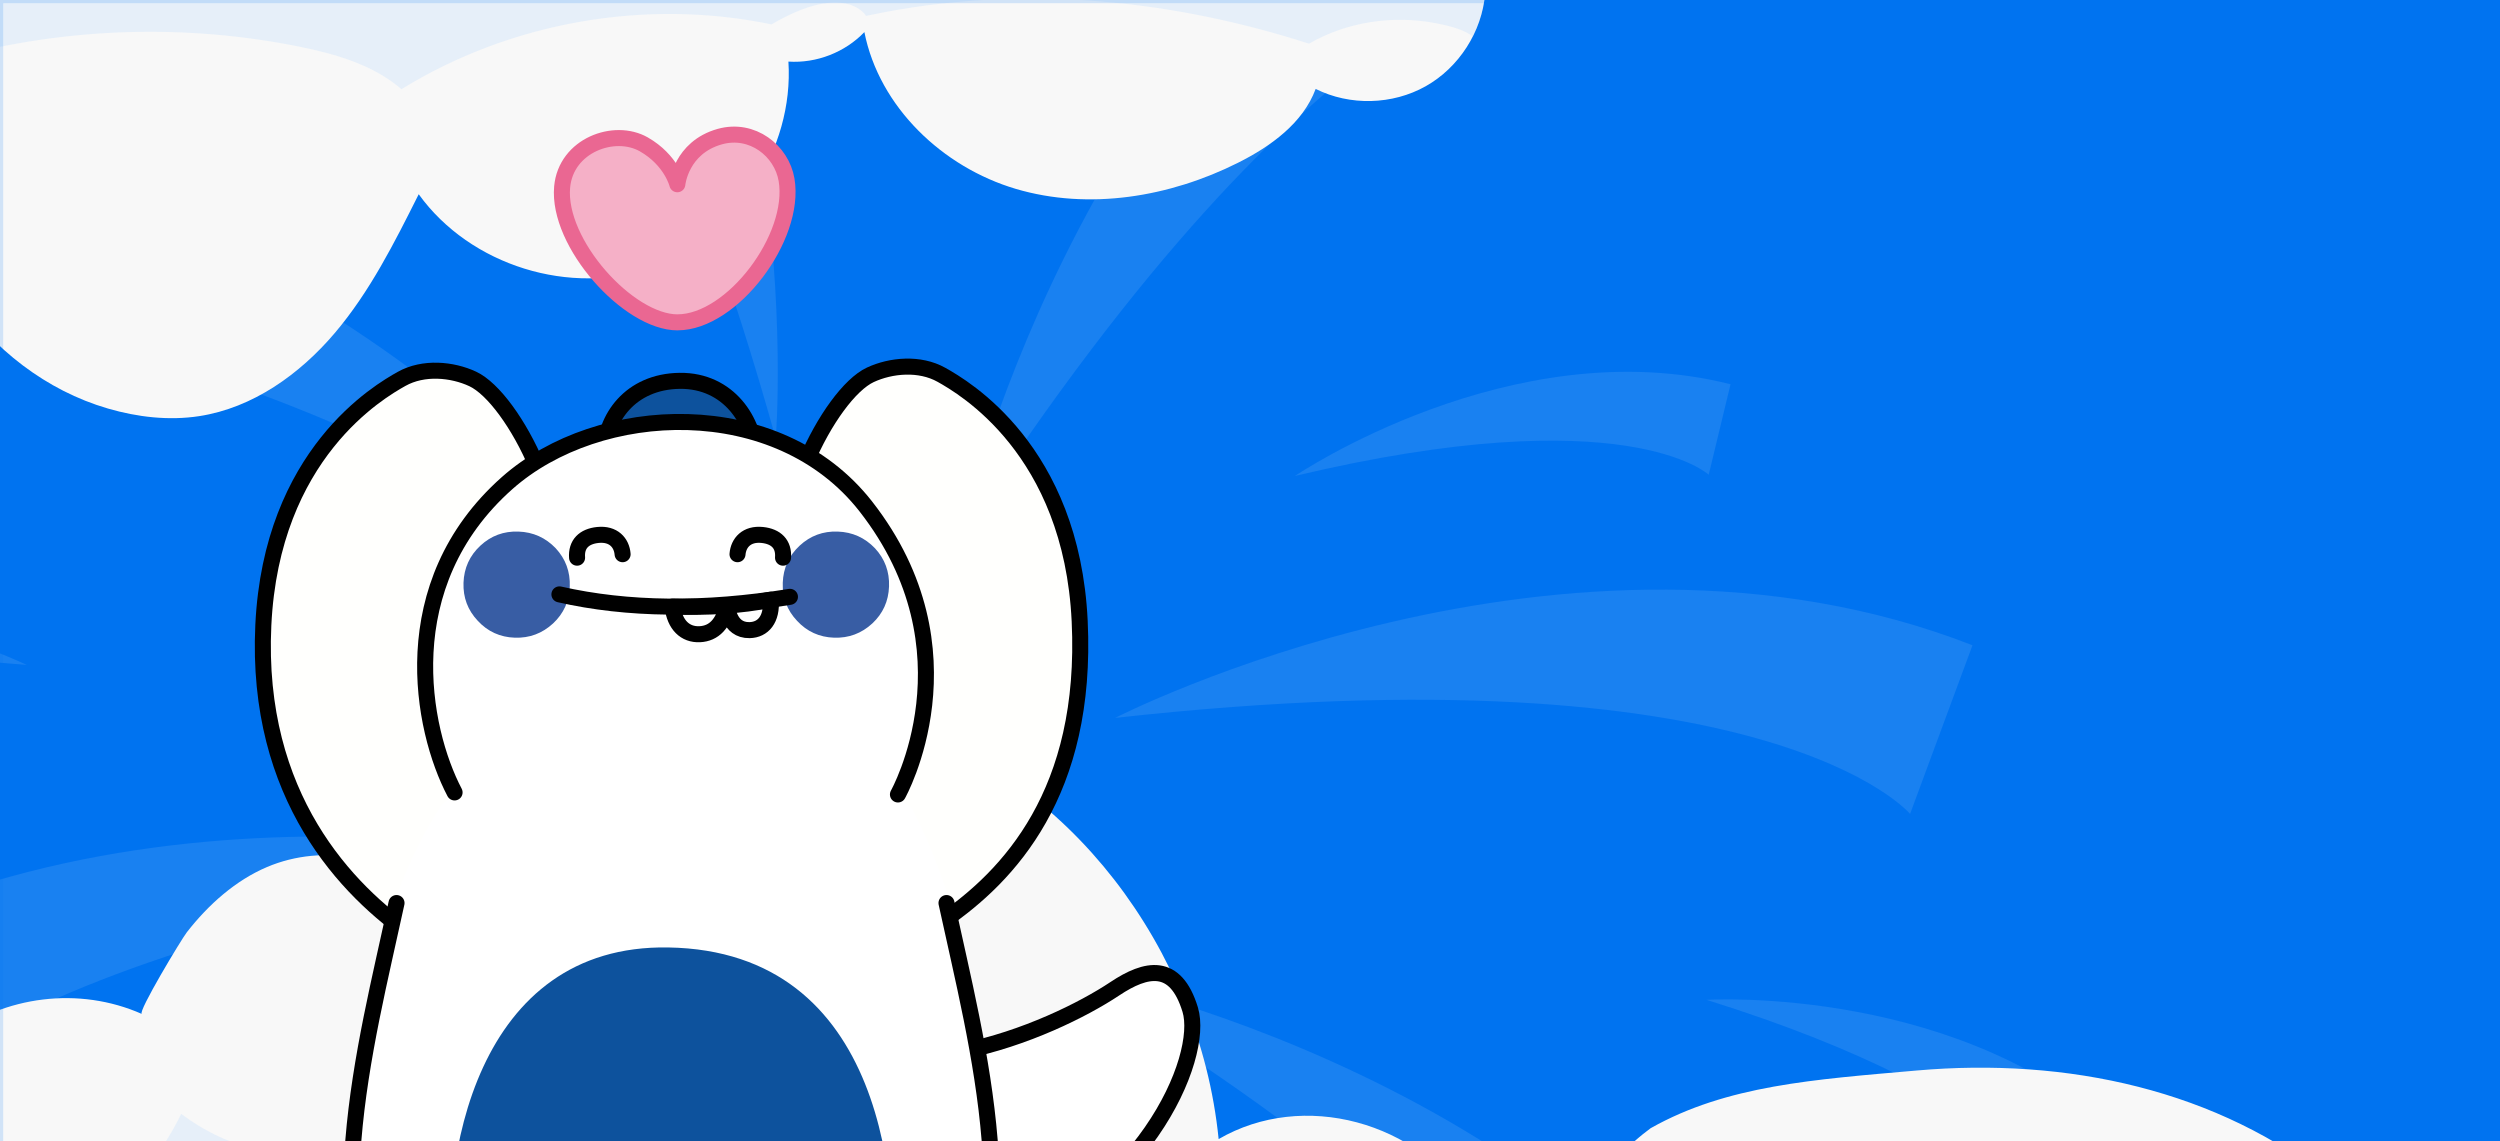 <svg width="390" height="178" viewBox="0 0 390 178" fill="none" xmlns="http://www.w3.org/2000/svg">
<g clip-path="url(#clip0_5847_25500)">
<g filter="url(#filter0_d_5847_25500)">
<g clip-path="url(#clip1_5847_25500)">
<rect width="390" height="182" fill="#0073F0"/>
<g opacity="0.1" clip-path="url(#clip2_5847_25500)">
<path d="M149.945 83.38C149.945 83.38 167.338 5.313 226.604 -28.487L240.405 -4.097C240.405 -4.097 206.471 -3.713 150.04 83.476L149.945 83.38Z" fill="#FEFEFE"/>
<path d="M164.316 151.365C164.316 151.365 241.92 165.097 278.123 223.575L254.87 238.747C254.87 238.747 252.791 204.274 164.316 151.365Z" fill="#FEFEFE"/>
<path d="M99.284 90.102C99.284 90.102 49.186 28.358 -18.777 25.189L-20.289 53.228C-20.289 53.228 10.242 38.057 99.189 90.102H99.284Z" fill="#FEFEFE"/>
<path d="M121.021 68.4C121.021 68.4 127.543 -11.395 81.037 -61.712L60.715 -42.699C60.715 -42.699 92.948 -31.945 121.021 68.4Z" fill="#FEFEFE"/>
<path d="M4.191 103.737C4.191 103.737 -32.484 85.781 -65 99.224L-59.707 112.764C-59.707 112.764 -48.647 98.936 4.286 103.737H4.191Z" fill="#FEFEFE"/>
<path d="M76.596 166.249C76.596 166.249 39.259 182.765 28.105 216.662L41.622 221.367C41.622 221.367 38.503 203.794 76.596 166.249Z" fill="#FEFEFE"/>
<path d="M151.553 5.217C151.553 5.217 148.339 -36.074 172.442 -62L182.934 -52.109C182.934 -52.109 166.204 -46.54 151.647 5.217H151.553Z" fill="#FEFEFE"/>
<path d="M51.738 21.06C51.738 21.06 33.873 -16.101 0.033 -25.991L-4.031 -12.068C-4.031 -12.068 13.078 -15.909 51.738 21.06Z" fill="#FEFEFE"/>
<path d="M202 74.253C202 74.253 235.84 51.303 269.963 59.946L266.56 74.061C266.56 74.061 253.705 61.962 202 74.253Z" fill="#FEFEFE"/>
<path d="M266.211 155.974C266.211 155.974 306.856 153.477 331.999 178.443L322.075 188.91C322.075 188.91 316.97 171.818 266.211 155.974Z" fill="#FEFEFE"/>
<path d="M158.645 175.659C158.645 175.659 188.798 203.506 188.703 239.131H174.43C174.43 239.131 182.843 223.575 158.645 175.659Z" fill="#FEFEFE"/>
<path d="M92.761 134.657C92.761 134.657 16.007 116.508 -39.762 155.974L-24.165 179.212C-24.165 179.212 -8.947 148.388 92.761 134.657Z" fill="#FEFEFE"/>
<path d="M127.545 166.057C127.545 166.057 73.383 224.151 78.582 293L106.183 291.08C106.183 291.08 87.656 262.176 127.545 166.057Z" fill="#FEFEFE"/>
<path d="M173.957 111.995C173.957 111.995 244.283 75.89 307.708 100.664L297.972 126.974C297.972 126.974 276.043 100.664 173.957 111.995Z" fill="#FEFEFE"/>
</g>
<path d="M-17.526 205.556C-17.975 205.041 -18.409 204.51 -18.796 203.927C-21.164 200.378 -21.984 195.818 -22 191.413C-22.031 180.252 -17 169.229 -8.919 162.595C-8.594 162.321 -8.254 162.064 -7.913 161.806C0.756 155.275 12.381 153.869 22.118 158.172C21.453 157.881 28.326 146.481 29.146 145.435C32.536 141.08 36.778 137.326 41.669 135.252C50.431 131.532 61.716 133.315 67.784 141.766C83.775 117.44 113.791 105.629 140.061 113.343C166.315 121.057 187.105 147.801 190.108 177.698C203.266 170.052 221.223 174.852 229.783 188.292C235.294 181.195 240.162 178.32 247.5 183C257 177 253.5 179 257.5 176C269.373 169.297 283 168.405 299 167C322.5 164.936 346 170 364.041 184.521C364.041 184.521 380.543 180.03 397.184 197.07C398.392 198.304 401.286 201.87 403.5 205.538H-17.526V205.556Z" fill="#F8F8F8"/>
<path opacity="0.18" d="M-18.903 202.933C-20.839 199.522 -21.737 195.328 -22 191.074C-5.168 201.97 18.091 194.666 28.265 173.758C41.613 183.851 59.761 181.864 71.623 169.022C101.416 203.775 147.423 213.006 183.921 191.516C194.017 202.451 201.853 202.812 214.984 201.889C223.95 201.247 229.803 192.399 229.803 192.399C229.803 192.399 248.54 204.859 258.435 189.188C289.406 206.063 324.836 208.792 357.122 196.793C363.456 201.087 371.121 204.538 377.562 200.545C382.27 197.636 384.329 189.228 382.642 182.948C387.179 185.215 392.165 188.927 397.182 194.927C398.39 196.371 401.286 200.545 403.5 204.839H-17.633C-18.082 204.237 -18.516 203.615 -18.903 202.933Z" fill="#99CCFF"/>
<path d="M-33.977 18.011C-28.299 22.009 -20.072 21.91 -14.493 17.781C-16.305 37.792 -2.445 58.121 16.842 63.733C21.443 65.073 26.32 65.644 31.064 64.92C39.423 63.635 46.759 58.396 52.229 51.949C57.698 45.502 61.531 37.858 65.32 30.301C73.338 41.438 89.044 46.314 101.949 41.68C114.865 37.045 123.882 23.294 122.992 9.609C127.363 9.895 131.811 8.171 134.843 5.007C137.16 16.693 147.045 26.084 158.467 29.466C169.889 32.849 182.487 30.73 193.129 25.392C198.237 22.833 203.256 19.219 205.244 13.871C210.57 16.54 217.215 16.375 222.41 13.453C227.605 10.532 231.185 4.942 231.68 -1L-40.336 -0.418C-42.346 6.227 -39.655 14.014 -33.988 18.011H-33.977Z" fill="#F8F8F8"/>
<path opacity="0.18" d="M204.221 6.808C210.119 3.403 217.269 2.338 223.936 3.612C226.726 4.139 228.549 4.765 229.757 5.688C230.811 3.612 231.481 1.339 231.668 -0.99L-40.348 -0.408C-40.875 1.35 -41.072 3.184 -40.974 5.007C-30.024 0.46 -16.679 1.899 -7.113 8.983C10.383 4.271 28.988 3.689 46.748 7.291C52.426 8.445 58.236 10.125 62.629 13.914C79.663 3.414 100.773 -0.276 120.355 3.81C131.964 -3 135.106 2.481 135.106 2.481C160.696 -3 184.782 0.559 204.221 6.819V6.808Z" fill="#99CCFF"/>
</g>
<rect x="0.25" y="0.25" width="389.5" height="181.5" stroke="#0073F0" stroke-opacity="0.16" stroke-width="0.5"/>
</g>
<path d="M144.453 189.706V171.737L150.099 164.012C159.889 162.055 169.028 157.497 173.92 154.24C178.812 150.983 183.385 150.007 185.671 157.497C187.958 164.987 178.525 187.577 151.925 197.177" fill="white"/>
<path d="M144.453 189.706V171.737L150.099 164.012C159.889 162.055 169.028 157.497 173.92 154.24C178.812 150.983 183.385 150.007 185.671 157.497C187.958 164.987 178.525 187.577 151.925 197.177" stroke="black" stroke-width="2.5" stroke-linecap="round" stroke-linejoin="round"/>
<path d="M125.737 72.115C128.515 65.511 132.57 59.966 135.77 58.474C138.97 56.983 143.453 56.556 146.87 58.474C150.286 60.393 167.153 70.107 168.43 96.892C169.714 123.676 157.331 136.68 147.08 143.711L129.575 116.646L125.73 72.109L125.737 72.115Z" fill="#FFFFFD" stroke="black" stroke-width="2.5" stroke-linecap="round" stroke-linejoin="round"/>
<path d="M83.773 72.752C80.995 66.148 76.939 60.602 73.74 59.111C70.54 57.619 66.057 57.192 62.64 59.111C59.223 61.03 42.357 70.744 41.079 97.529C39.802 124.313 54.223 139.019 64.473 146.049L79.935 117.282L83.779 72.746L83.773 72.752Z" fill="#FFFFFD" stroke="black" stroke-width="2.5" stroke-linecap="round" stroke-linejoin="round"/>
<path d="M72.581 120.572C71.776 121.337 71.431 123.134 70.665 124.129C69.988 124.715 68.992 125.467 68.992 125.467C68.992 125.467 44.244 159.321 61.551 216.122C62.062 217.805 89.633 238.961 101.805 239.235C115.849 239.547 141.632 228.615 148.676 212.074C157.732 190.803 154.373 148.414 142.219 126.105C141.638 125.588 140.124 124.415 140.124 124.415C140.124 124.415 140.731 123.019 140.488 122.637L113.608 113.783L72.587 120.578L72.581 120.572Z" fill="white"/>
<path d="M104.235 147.802C138.103 148.357 140.702 185.48 138.856 203.086C136.723 223.407 126.645 239.611 104.267 239.241C81.882 238.871 72.903 221.438 70.578 200.893C68.254 180.349 74.487 147.311 104.235 147.802Z" fill="#0D529D"/>
<path d="M61.858 140.874C56.966 163.49 48.887 192.142 61.564 215.261C61.966 215.994 62.12 217.99 62.151 218.786" stroke="black" stroke-width="2.5" stroke-linecap="round" stroke-linejoin="round"/>
<path d="M147.653 140.874C152.545 163.49 160.624 192.142 147.947 215.261C147.545 215.994 147.391 217.99 147.359 218.786" stroke="black" stroke-width="2.5" stroke-linecap="round" stroke-linejoin="round"/>
<path d="M94.269 70.917C94.269 65.263 98.338 59.507 106.04 59.411C113.736 59.316 117.81 65.862 117.81 71.165L104.954 73.084L94.269 70.917Z" fill="#0D529D" stroke="black" stroke-width="2.5" stroke-linecap="round" stroke-linejoin="round"/>
<path d="M69.561 123.877C65.519 113.334 62.792 91.413 78.803 75.617C92.412 62.193 121.005 61.734 134.761 79.27C150.797 99.712 139.647 124.457 139.647 124.457L106.36 128.696L69.561 123.877Z" fill="white"/>
<path d="M80.883 82.926C83.17 83.003 85.105 83.876 86.689 85.527C88.234 87.197 88.969 89.186 88.885 91.487C88.802 93.788 87.934 95.707 86.28 97.255C84.587 98.817 82.595 99.557 80.308 99.48C78.022 99.404 76.081 98.524 74.535 96.848C72.97 95.19 72.23 93.214 72.306 90.913C72.389 88.612 73.264 86.681 74.944 85.119C76.604 83.576 78.584 82.843 80.89 82.926H80.883Z" fill="#385DA4"/>
<path d="M130.688 82.926C132.974 83.003 134.909 83.876 136.493 85.527C138.039 87.197 138.773 89.186 138.69 91.487C138.607 93.788 137.739 95.707 136.084 97.255C134.392 98.817 132.399 99.557 130.113 99.48C127.827 99.404 125.885 98.524 124.34 96.848C122.775 95.19 122.034 93.214 122.111 90.913C122.194 88.612 123.069 86.681 124.748 85.119C126.409 83.576 128.389 82.843 130.694 82.926H130.688Z" fill="#385DA4"/>
<path d="M70.914 123.619C65.747 113.777 61.251 91.206 79.114 75.359C93.42 62.675 121.348 61.451 135.072 79.012C152.68 101.545 140.079 123.938 140.079 123.938" stroke="black" stroke-width="2.5" stroke-linecap="round" stroke-linejoin="round"/>
<path d="M87.269 92.724C97.916 95.139 109.903 95.267 123.232 93.106" stroke="black" stroke-width="2.5" stroke-linecap="round" stroke-linejoin="round"/>
<path d="M97.127 86.457C96.98 84.672 95.703 83.2 93.257 83.455C91.124 83.678 89.866 84.87 90.025 86.999" stroke="black" stroke-width="2.5" stroke-linecap="round" stroke-linejoin="round"/>
<path d="M115.051 86.457C115.198 84.672 116.475 83.2 118.921 83.455C121.054 83.678 122.312 84.87 122.153 86.999" stroke="black" stroke-width="2.5" stroke-linecap="round" stroke-linejoin="round"/>
<path d="M120.23 93.565C120.479 96.606 119.042 98.256 116.935 98.301C113.601 98.377 113.441 94.476 113.441 94.476C112.835 97.249 111.411 98.836 109.15 98.938C106.889 99.04 105.254 97.485 104.922 94.629C110.363 94.789 115.523 94.521 120.23 93.559V93.565Z" stroke="black" stroke-width="2.5" stroke-linecap="round" stroke-linejoin="round"/>
<path d="M105.696 50.289C98.032 50.289 86.9 37.943 87.692 29.178C88.28 22.651 95.848 19.91 100.427 22.517C104.744 24.977 105.664 28.744 105.664 28.744C105.664 28.744 106.188 23.027 112.287 21.312C117.358 19.891 121.937 23.53 122.703 28.043C124.229 37.025 114.209 50.283 105.696 50.283V50.289Z" fill="#F5B0C7" stroke="#EA6792" stroke-width="2.5" stroke-linecap="round" stroke-linejoin="round"/>
</g>
<defs>
<filter id="filter0_d_5847_25500" x="-12" y="-12" width="414" height="206" filterUnits="userSpaceOnUse" color-interpolation-filters="sRGB">
<feFlood flood-opacity="0" result="BackgroundImageFix"/>
<feColorMatrix in="SourceAlpha" type="matrix" values="0 0 0 0 0 0 0 0 0 0 0 0 0 0 0 0 0 0 127 0" result="hardAlpha"/>
<feOffset/>
<feGaussianBlur stdDeviation="6"/>
<feComposite in2="hardAlpha" operator="out"/>
<feColorMatrix type="matrix" values="0 0 0 0 0 0 0 0 0 0 0 0 0 0 0 0 0 0 0.04 0"/>
<feBlend mode="normal" in2="BackgroundImageFix" result="effect1_dropShadow_5847_25500"/>
<feBlend mode="normal" in="SourceGraphic" in2="effect1_dropShadow_5847_25500" result="shape"/>
</filter>
<clipPath id="clip0_5847_25500">
<rect width="390" height="178" fill="white"/>
</clipPath>
<clipPath id="clip1_5847_25500">
<rect width="390" height="182" fill="white"/>
</clipPath>
<clipPath id="clip2_5847_25500">
<rect width="397" height="355" fill="white" transform="translate(-65 -62)"/>
</clipPath>
</defs>
</svg>
